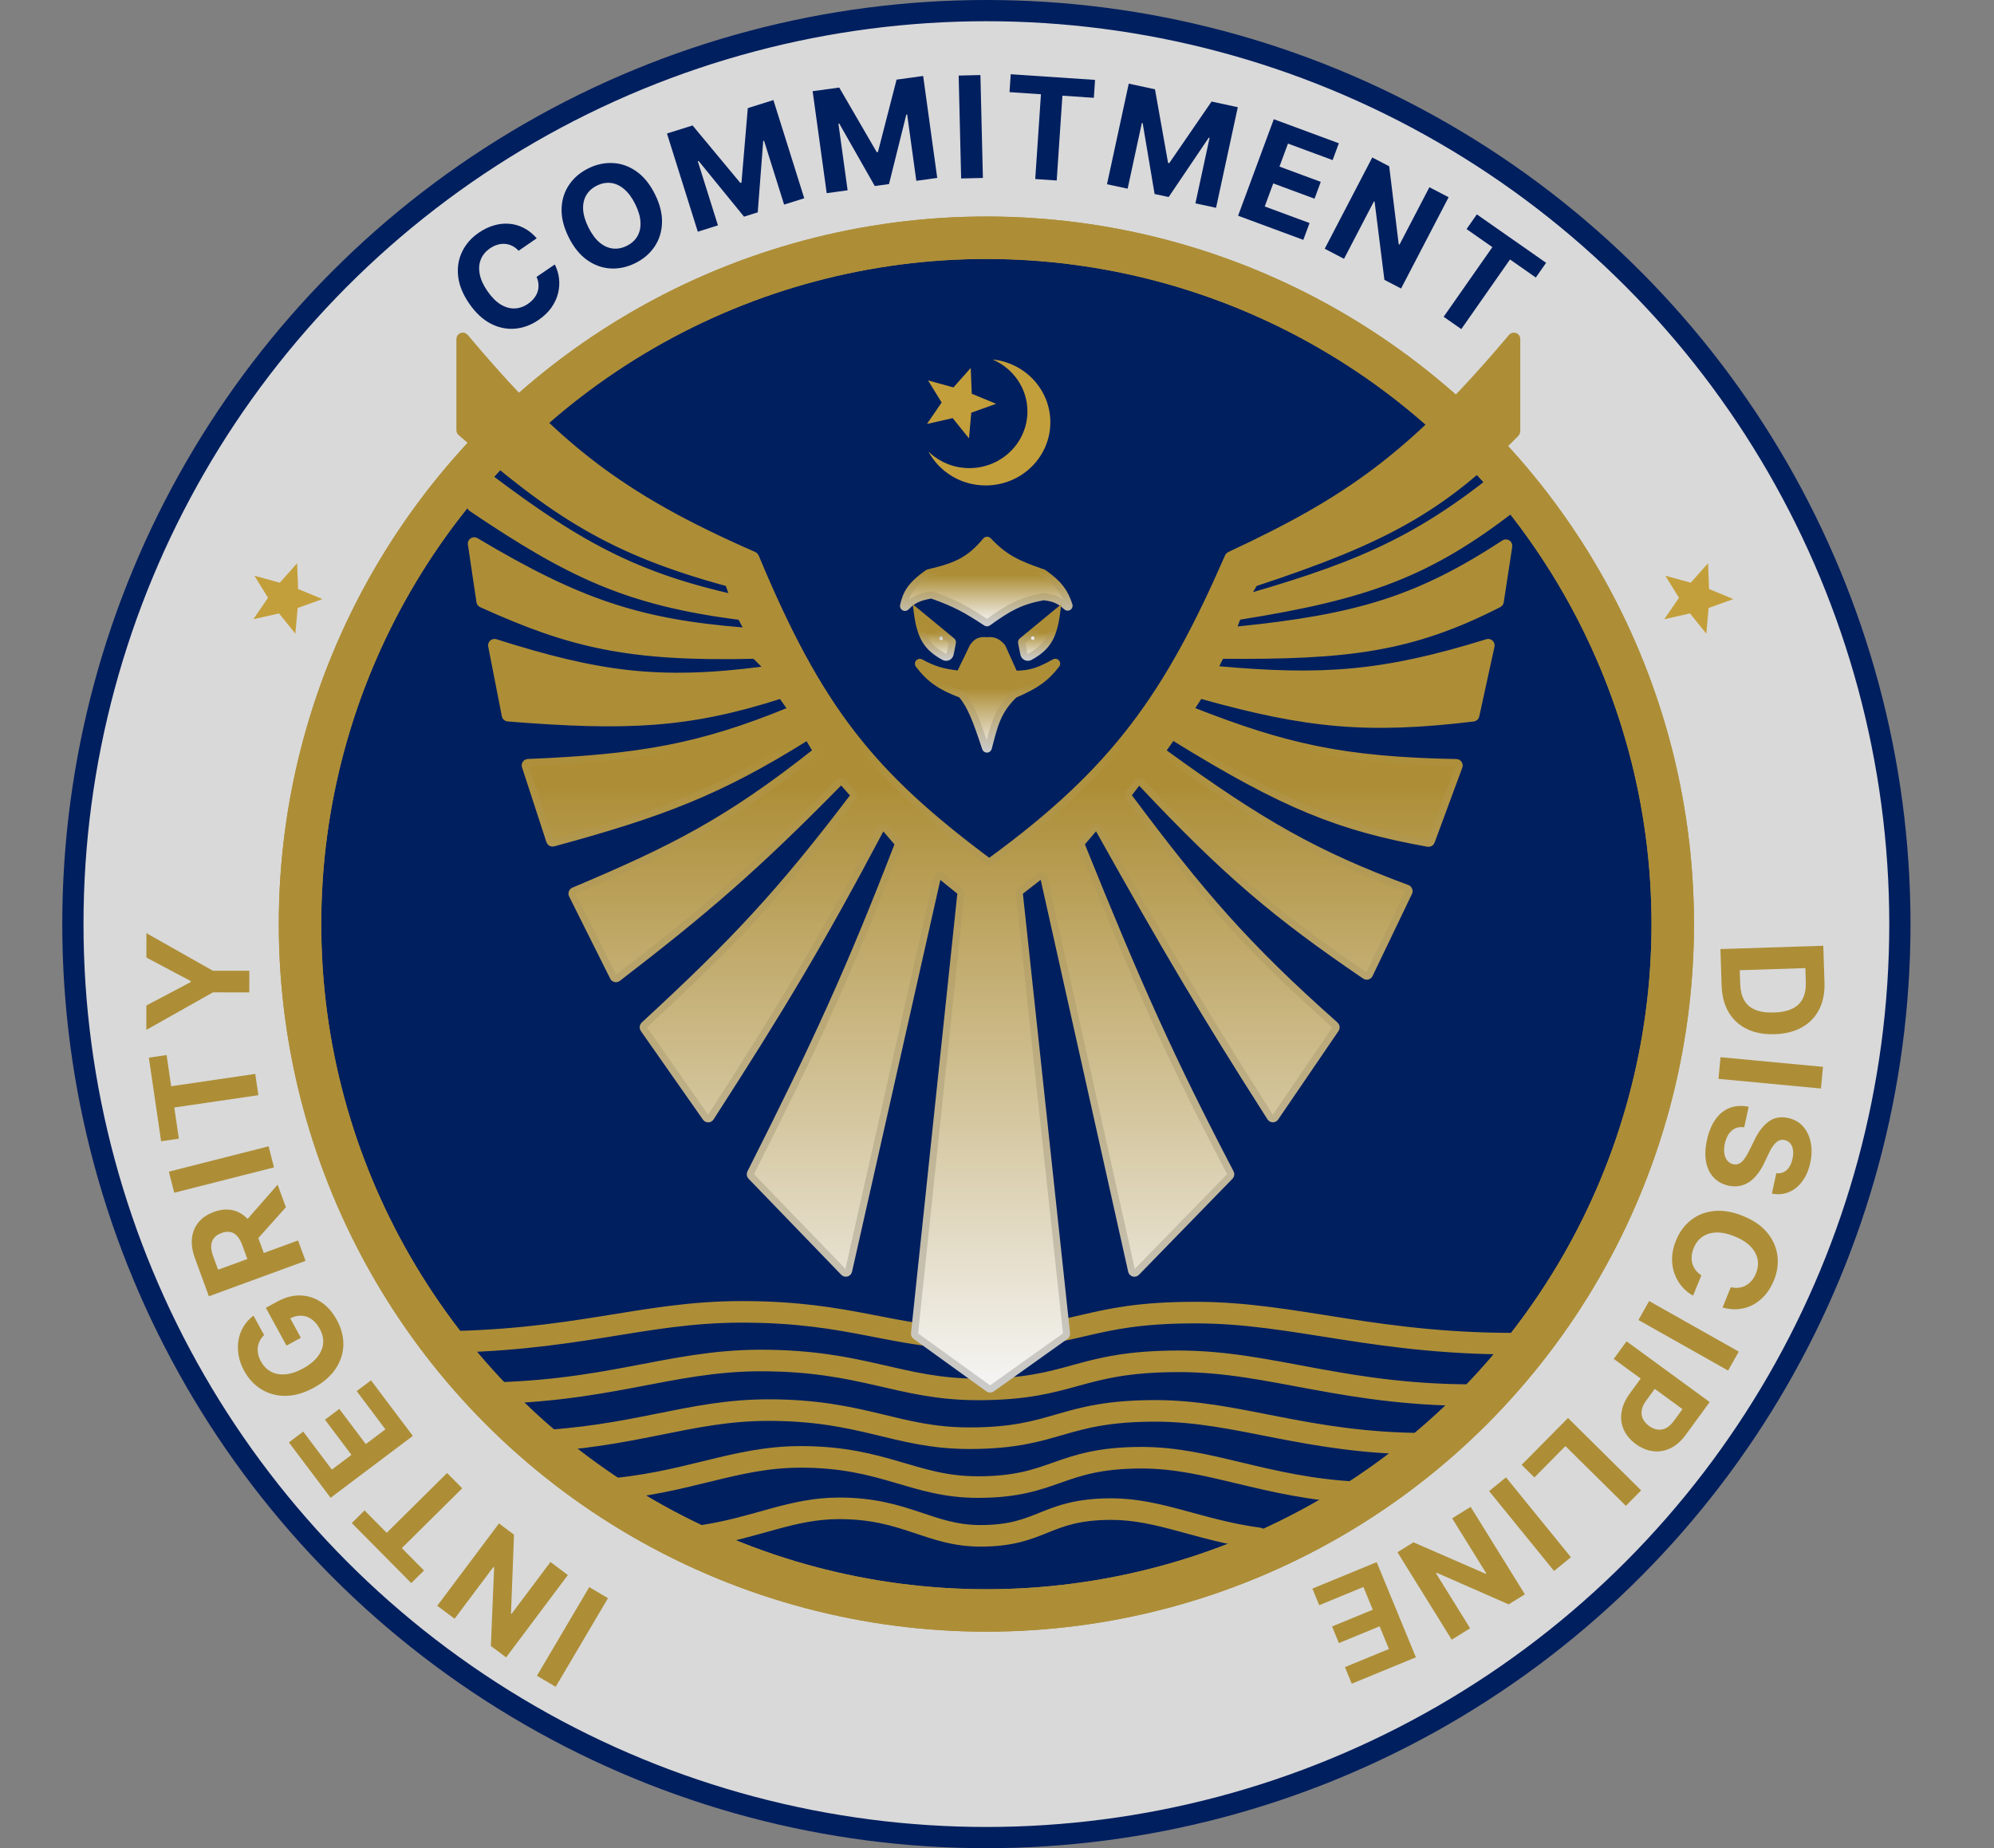 <svg width="1409" height="1306" viewBox="0 0 1409 1306" fill="none" xmlns="http://www.w3.org/2000/svg">
<rect x="0" y="0" width="1409" height="1306" fill="#808080" stroke="none"/>
<circle cx="697" cy="653" r="645.5" fill="#D9D9D9" stroke="#001F5F" stroke-width="15"/>
<circle cx="697" cy="653" r="485" fill="#001F5F" stroke="#AD8E37" stroke-width="30"/>
<path d="M303 948.373C406.817 948.373 452.575 927 524.217 927C602.777 927 630.422 945.767 690.565 945.767C763.753 945.767 766.265 927.521 844.719 927.521C916.484 927.521 972.991 950.852 1079 949.416" stroke="#AD8E37" stroke-width="15.24" stroke-linecap="round" stroke-linejoin="round"/>
<path d="M333.75 984.639C429.46 984.639 471.645 961.38 537.692 961.38C610.118 961.38 635.604 981.803 691.05 981.803C758.523 981.803 760.84 961.948 833.167 961.948C899.328 961.948 951.423 987.337 1049.15 985.774" stroke="#AD8E37" stroke-width="15.24" stroke-linecap="round" stroke-linejoin="round"/>
<path d="M373.545 1018.69C448.931 1015.78 486.558 996.421 543.07 996.421C610.069 996.421 633.646 1016.29 684.938 1016.29C747.356 1016.29 749.499 996.973 816.408 996.973C875.627 996.973 922.665 1020.1 1007.55 1020.22" stroke="#AD8E37" stroke-width="15.24" stroke-linecap="round" stroke-linejoin="round"/>
<path d="M425.098 1052.88C485.837 1048.46 518.237 1029.48 565.83 1029.48C624.898 1029.48 645.684 1050.82 690.904 1050.82C745.933 1050.82 747.822 1030.07 806.81 1030.07C855.024 1030.07 894.079 1051.26 958.711 1054.6" stroke="#AD8E37" stroke-width="15.24" stroke-linecap="round" stroke-linejoin="round"/>
<path d="M496.547 1085.25C535.204 1079.34 559.32 1065.84 592.919 1065.84C640.084 1065.84 656.68 1085.27 692.787 1085.27C736.726 1085.27 738.234 1066.38 785.335 1066.38C819.264 1066.38 847.513 1081.36 889.069 1087" stroke="#AD8E37" stroke-width="15.24" stroke-linecap="round" stroke-linejoin="round"/>
<circle cx="697" cy="653" r="485" stroke="#AD8E37" stroke-width="30"/>
<path d="M379.263 168.381L366.449 177.197C365.074 175.7 363.583 174.556 361.976 173.765C360.355 172.955 358.664 172.48 356.902 172.342C355.14 172.204 353.35 172.4 351.532 172.933C349.734 173.451 347.977 174.301 346.26 175.482C343.159 177.615 340.988 180.244 339.746 183.368C338.491 186.473 338.236 189.924 338.981 193.722C339.713 197.5 341.507 201.467 344.365 205.621C347.304 209.893 350.407 213.046 353.674 215.08C356.96 217.1 360.264 218.06 363.586 217.959C366.907 217.858 370.079 216.768 373.102 214.688C374.799 213.52 376.215 212.216 377.35 210.774C378.504 209.32 379.352 207.774 379.892 206.137C380.42 204.481 380.625 202.774 380.507 201.016C380.409 199.245 379.956 197.458 379.149 195.658L392.003 186.901C393.564 189.879 394.56 193.102 394.991 196.569C395.429 200.004 395.227 203.491 394.385 207.029C393.55 210.535 392.004 213.926 389.746 217.203C387.495 220.447 384.449 223.391 380.606 226.034C375.262 229.711 369.651 231.789 363.775 232.268C357.917 232.735 352.193 231.515 346.602 228.608C341.03 225.689 336.003 220.972 331.522 214.457C327.027 207.923 324.431 201.519 323.736 195.245C323.04 188.97 323.973 183.185 326.536 177.887C329.085 172.57 332.993 168.101 338.259 164.478C341.731 162.089 345.285 160.363 348.92 159.299C352.575 158.221 356.198 157.827 359.787 158.116C363.364 158.385 366.799 159.37 370.094 161.068C373.409 162.753 376.465 165.191 379.263 168.381Z" fill="#001F5F"/>
<path d="M462.834 137.318C466.357 144.424 468.008 151.136 467.786 157.456C467.585 163.766 465.825 169.382 462.505 174.305C459.196 179.196 454.668 183.066 448.92 185.917C443.13 188.788 437.281 190.05 431.375 189.702C425.468 189.354 419.943 187.351 414.799 183.692C409.654 180.033 405.326 174.661 401.813 167.577C398.29 160.472 396.629 153.764 396.829 147.455C397.03 141.145 398.785 135.545 402.094 130.654C405.392 125.742 409.937 121.85 415.727 118.979C421.475 116.128 427.302 114.877 433.209 115.225C439.126 115.541 444.657 117.528 449.801 121.188C454.966 124.836 459.31 130.213 462.834 137.318ZM448.867 144.244C446.585 139.642 443.971 136.102 441.025 133.625C438.1 131.138 434.993 129.693 431.701 129.291C428.41 128.888 425.099 129.512 421.769 131.164C418.439 132.815 415.938 135.072 414.267 137.936C412.595 140.8 411.853 144.154 412.042 147.997C412.252 151.831 413.498 156.049 415.78 160.651C418.062 165.254 420.666 168.799 423.59 171.286C426.536 173.762 429.654 175.202 432.946 175.605C436.237 176.007 439.548 175.383 442.878 173.732C446.208 172.08 448.708 169.823 450.38 166.959C452.052 164.096 452.783 160.747 452.573 156.914C452.385 153.07 451.149 148.847 448.867 144.244Z" fill="#001F5F"/>
<path d="M471.292 94.337L489.384 88.655L523.133 129.272L523.946 129.017L528.413 76.397L546.505 70.715L568.297 140.101L554.067 144.57L539.883 99.408L539.307 99.589L535.428 150.051L525.739 153.094L493.652 113.741L493.076 113.922L507.313 159.253L493.084 163.722L471.292 94.337Z" fill="#001F5F"/>
<path d="M574.227 64.451L593.012 61.86L619.529 107.528L620.374 107.412L633.537 56.27L652.323 53.679L662.26 125.724L647.485 127.762L641.017 80.869L640.419 80.952L628.194 130.064L618.133 131.452L593.045 87.307L592.447 87.389L598.939 134.458L584.164 136.496L574.227 64.451Z" fill="#001F5F"/>
<path d="M692.781 53.035L694.536 125.741L679.164 126.112L677.409 53.406L692.781 53.035Z" fill="#001F5F"/>
<path d="M713.342 65.105L714.193 52.456L773.789 56.47L772.937 69.119L750.721 67.623L746.687 127.537L731.522 126.515L735.557 66.601L713.342 65.105Z" fill="#001F5F"/>
<path d="M797.6 59.1L816.134 63.108L825.384 115.1L826.217 115.28L856.12 71.753L874.654 75.76L859.285 146.845L844.707 143.693L854.711 97.426L854.121 97.298L825.796 139.241L815.869 137.095L807.439 87.023L806.849 86.896L796.808 133.337L782.23 130.185L797.6 59.1Z" fill="#001F5F"/>
<path d="M874.857 152.449L900.089 84.239L946.051 101.242L941.653 113.132L910.112 101.464L904.1 117.717L933.275 128.51L928.877 140.4L899.701 129.607L893.677 145.894L925.35 157.611L920.952 169.501L874.857 152.449Z" fill="#001F5F"/>
<path d="M1023.62 139.373L990.024 203.876L978.245 197.741L971.327 142.527L970.854 142.281L949.71 182.879L936.072 175.776L969.667 111.273L981.636 117.506L988.35 172.574L988.916 172.869L1010.04 132.303L1023.62 139.373Z" fill="#001F5F"/>
<path d="M1036.3 161.874L1043.56 151.485L1092.51 185.72L1085.24 196.108L1067 183.347L1032.58 232.554L1020.12 223.843L1054.54 174.635L1036.3 161.874Z" fill="#001F5F"/>
<path d="M379.415 1184.14L416.375 1121.51L429.618 1129.32L392.657 1191.95L379.415 1184.14Z" fill="#AD8E37"/>
<path d="M308.972 1134.7L352.589 1076.5L363.217 1084.47L361.084 1140.07L361.51 1140.39L388.962 1103.76L401.266 1112.98L357.649 1171.18L346.851 1163.09L349.162 1107.66L348.651 1107.28L321.22 1143.88L308.972 1134.7Z" fill="#AD8E37"/>
<path d="M299.613 1109.75L290.605 1118.68L248.575 1076.24L257.582 1067.31L273.25 1083.13L315.917 1040.88L326.612 1051.68L283.945 1093.93L299.613 1109.75Z" fill="#AD8E37"/>
<path d="M291.716 1014.66L233.607 1058.39L204.138 1019.24L214.267 1011.61L234.49 1038.48L248.336 1028.06L229.63 1003.21L239.759 995.585L258.465 1020.44L272.34 1010L252.033 983.015L262.162 975.392L291.716 1014.66Z" fill="#AD8E37"/>
<path d="M186.627 943.396C185.349 944.661 184.343 946.006 183.611 947.431C182.858 948.867 182.389 950.378 182.203 951.963C181.985 953.539 182.055 955.174 182.413 956.866C182.76 958.538 183.41 960.247 184.364 961.992C186.146 965.254 188.523 967.678 191.494 969.265C194.454 970.831 197.856 971.454 201.701 971.134C205.525 970.825 209.66 969.457 214.106 967.028C218.552 964.598 221.964 961.857 224.342 958.804C226.721 955.751 228.056 952.54 228.346 949.171C228.616 945.814 227.831 942.452 225.993 939.086C224.324 936.032 222.359 933.72 220.099 932.15C217.806 930.57 215.35 929.753 212.731 929.7C210.101 929.627 207.425 930.333 204.703 931.82L203.61 928.856L212.6 945.311L202.441 950.861L187.849 924.154L195.89 919.761C201.499 916.697 206.966 915.247 212.29 915.414C217.594 915.592 222.472 917.162 226.923 920.125C231.354 923.1 235.034 927.267 237.962 932.628C241.231 938.611 242.784 944.588 242.62 950.559C242.435 956.541 240.594 962.133 237.096 967.335C233.567 972.527 228.436 976.963 221.705 980.64C216.532 983.467 211.511 985.238 206.642 985.956C201.742 986.664 197.135 986.429 192.823 985.251C188.51 984.073 184.629 982.08 181.179 979.271C177.729 976.462 174.852 972.948 172.547 968.731C170.572 965.116 169.263 961.461 168.62 957.766C167.956 954.082 167.922 950.513 168.517 947.058C169.1 943.583 170.291 940.356 172.089 937.377C173.867 934.41 176.216 931.845 179.135 929.684L186.627 943.396Z" fill="#AD8E37"/>
<path d="M215.891 890.985L147.598 915.992L137.732 889.049C135.843 883.891 135.154 879.152 135.664 874.83C136.144 870.495 137.712 866.756 140.369 863.615C142.996 860.46 146.565 858.056 151.078 856.404C155.613 854.743 159.873 854.293 163.857 855.052C167.819 855.82 171.347 857.743 174.44 860.821C177.525 863.876 180.029 868.027 181.95 873.273L188.556 891.314L176.951 895.563L171.2 879.857C170.191 877.1 168.974 874.949 167.551 873.403C166.128 871.856 164.497 870.916 162.66 870.58C160.815 870.222 158.769 870.454 156.524 871.276C154.256 872.107 152.511 873.262 151.289 874.744C150.058 876.203 149.381 878.001 149.256 880.139C149.101 882.264 149.532 884.715 150.55 887.494L154.115 897.231L210.604 876.547L215.891 890.985ZM171.307 865.485L196.171 837.131L202.008 853.071L177.01 881.057L171.307 865.485Z" fill="#AD8E37"/>
<path d="M119.327 827.927L189.816 810.023L193.601 824.926L123.112 842.83L119.327 827.927Z" fill="#AD8E37"/>
<path d="M126.389 804.632L113.845 806.47L105.186 747.371L117.729 745.533L120.957 767.563L180.373 758.858L182.576 773.896L123.161 782.602L126.389 804.632Z" fill="#AD8E37"/>
<path d="M103.42 727.743L103.431 710.52L134.762 693.956L134.763 693.246L103.452 676.643L103.463 659.42L150.463 685.976L176.173 685.991L176.164 701.261L150.454 701.245L103.42 727.743Z" fill="#AD8E37"/>
<path d="M1216.52 696.417L1215.68 670.649L1288.37 668.292L1289.22 694.272C1289.45 701.584 1288.2 707.925 1285.46 713.296C1282.75 718.666 1278.73 722.859 1273.4 725.874C1268.07 728.913 1261.64 730.555 1254.09 730.8C1246.52 731.045 1239.96 729.825 1234.43 727.138C1228.89 724.475 1224.59 720.529 1221.5 715.3C1218.42 710.094 1216.76 703.8 1216.52 696.417ZM1229.35 685.591L1229.67 695.351C1229.81 699.894 1230.74 703.689 1232.45 706.737C1234.19 709.807 1236.78 712.068 1240.24 713.519C1243.72 714.993 1248.17 715.642 1253.59 715.467C1258.96 715.293 1263.33 714.357 1266.68 712.662C1270.04 710.989 1272.47 708.577 1273.98 705.425C1275.49 702.274 1276.17 698.426 1276.02 693.883L1275.7 684.087L1229.35 685.591Z" fill="#AD8E37"/>
<path d="M1286.72 769.183L1214.31 762.362L1215.75 747.053L1288.16 753.875L1286.72 769.183Z" fill="#AD8E37"/>
<path d="M1255.16 829.021C1258.02 829.347 1260.45 828.624 1262.46 826.853C1264.46 825.081 1265.85 822.39 1266.63 818.78C1267.16 816.327 1267.26 814.181 1266.93 812.342C1266.62 810.508 1265.97 809.01 1264.96 807.848C1263.94 806.709 1262.67 805.974 1261.15 805.645C1259.88 805.324 1258.71 805.351 1257.64 805.725C1256.56 806.122 1255.56 806.766 1254.64 807.658C1253.75 808.555 1252.9 809.631 1252.1 810.887C1251.32 812.147 1250.58 813.515 1249.9 814.991L1247 821.049C1245.64 824 1244.1 826.647 1242.38 828.99C1240.66 831.332 1238.76 833.27 1236.66 834.803C1234.56 836.337 1232.25 837.377 1229.74 837.924C1227.22 838.495 1224.47 838.472 1221.5 837.857C1217.16 836.895 1213.63 834.971 1210.91 832.084C1208.2 829.225 1206.42 825.546 1205.55 821.047C1204.7 816.577 1204.89 811.449 1206.14 805.663C1207.38 799.924 1209.34 795.115 1212.01 791.236C1214.69 787.38 1218 784.632 1221.96 782.992C1225.95 781.38 1230.5 781.068 1235.64 782.055L1232.51 796.6C1230.09 796.248 1227.95 796.501 1226.1 797.361C1224.26 798.248 1222.71 799.622 1221.46 801.484C1220.23 803.374 1219.34 805.615 1218.78 808.207C1218.23 810.753 1218.12 813.043 1218.46 815.077C1218.79 817.134 1219.51 818.826 1220.6 820.152C1221.69 821.478 1223.1 822.325 1224.81 822.694C1226.41 823.039 1227.85 822.854 1229.14 822.139C1230.43 821.448 1231.65 820.283 1232.8 818.642C1233.95 817.025 1235.12 814.988 1236.3 812.53L1239.92 805.208C1242.67 799.529 1245.97 795.288 1249.82 792.485C1253.66 789.683 1258.21 788.859 1263.46 790.015C1267.77 790.92 1271.29 792.877 1274 795.885C1276.72 798.916 1278.54 802.662 1279.46 807.125C1280.39 811.587 1280.29 816.41 1279.18 821.594C1278.04 826.87 1276.14 831.281 1273.49 834.826C1270.83 838.394 1267.66 840.931 1263.96 842.435C1260.27 843.94 1256.3 844.271 1252.05 843.427L1255.16 829.021Z" fill="#AD8E37"/>
<path d="M1217.19 923.984L1223.01 909.562C1224.98 910.052 1226.86 910.184 1228.63 909.957C1230.43 909.739 1232.11 909.201 1233.65 908.345C1235.2 907.488 1236.58 906.337 1237.8 904.89C1239.02 903.466 1240.01 901.787 1240.79 899.856C1242.2 896.365 1242.57 892.975 1241.88 889.684C1241.21 886.402 1239.52 883.383 1236.8 880.626C1234.11 877.878 1230.42 875.56 1225.75 873.672C1220.94 871.73 1216.61 870.812 1212.77 870.918C1208.91 871.046 1205.63 872.068 1202.91 873.984C1200.2 875.901 1198.15 878.56 1196.78 881.962C1196.01 883.872 1195.55 885.741 1195.39 887.57C1195.23 889.42 1195.38 891.177 1195.83 892.84C1196.31 894.512 1197.08 896.049 1198.14 897.451C1199.2 898.874 1200.57 900.114 1202.23 901.17L1196.34 915.566C1193.4 913.942 1190.79 911.804 1188.52 909.15C1186.26 906.526 1184.5 903.507 1183.25 900.091C1182.01 896.706 1181.43 893.025 1181.51 889.046C1181.6 885.099 1182.51 880.963 1184.26 876.638C1186.69 870.624 1190.22 865.795 1194.86 862.153C1199.49 858.533 1204.94 856.393 1211.2 855.733C1217.46 855.094 1224.26 856.256 1231.59 859.217C1238.94 862.187 1244.64 866.097 1248.68 870.946C1252.72 875.796 1255.13 881.136 1255.92 886.968C1256.73 892.809 1255.93 898.693 1253.54 904.62C1251.96 908.527 1249.95 911.928 1247.5 914.821C1245.05 917.736 1242.25 920.063 1239.09 921.802C1235.96 923.55 1232.55 924.625 1228.87 925.026C1225.17 925.449 1221.28 925.101 1217.19 923.984Z" fill="#AD8E37"/>
<path d="M1221.1 968.492L1157.76 932.76L1165.31 919.368L1228.66 955.1L1221.1 968.492Z" fill="#AD8E37"/>
<path d="M1149.37 947.83L1208.1 990.731L1191.17 1013.9C1187.92 1018.35 1184.29 1021.53 1180.3 1023.42C1176.33 1025.33 1172.24 1026 1168.04 1025.46C1163.84 1024.94 1159.79 1023.26 1155.9 1020.41C1152 1017.56 1149.17 1014.21 1147.42 1010.35C1145.66 1006.48 1145.12 1002.35 1145.79 997.943C1146.44 993.554 1148.42 989.104 1151.72 984.593L1162.5 969.826L1172.45 977.095L1163.13 989.855C1161.39 992.244 1160.36 994.514 1160.05 996.662C1159.75 998.845 1160.05 1000.86 1160.96 1002.7C1161.88 1004.57 1163.31 1006.21 1165.24 1007.62C1167.19 1009.05 1169.18 1009.9 1171.2 1010.17C1173.23 1010.48 1175.22 1010.15 1177.17 1009.17C1179.14 1008.2 1181 1006.51 1182.76 1004.1L1188.88 995.732L1140.3 960.246L1149.37 947.83Z" fill="#AD8E37"/>
<path d="M1107.96 1002.01L1159.67 1053.15L1148.86 1064.08L1106.16 1021.86L1084.24 1044.03L1075.22 1035.11L1107.96 1002.01Z" fill="#AD8E37"/>
<path d="M1098.11 1110.09L1052.23 1053.66L1064.17 1043.96L1110.04 1100.39L1098.11 1110.09Z" fill="#AD8E37"/>
<path d="M1025.82 1158.66L987.482 1096.86L998.769 1089.86L1049.78 1112.08L1050.24 1111.8L1026.11 1072.9L1039.18 1064.8L1077.51 1126.6L1066.04 1133.71L1015.26 1111.39L1014.71 1111.73L1038.82 1150.6L1025.82 1158.66Z" fill="#AD8E37"/>
<path d="M972.812 1103.86L1000.49 1171.11L955.175 1189.76L950.35 1178.04L981.448 1165.24L974.853 1149.22L946.086 1161.06L941.261 1149.33L970.027 1137.49L963.418 1121.43L932.189 1134.29L927.363 1122.56L972.812 1103.86Z" fill="#AD8E37"/>
<path d="M701.359 254C715.831 260.187 726.005 274.278 726.005 290.701C726.005 312.829 707.618 330.796 684.972 330.796C673.649 330.796 663.42 326.262 656 319.011C663.624 333.271 678.903 343.03 696.509 343.03C721.734 343.03 742.196 323.036 742.196 298.387C742.196 275.343 724.298 256.373 701.359 254Z" fill="#C39F3B"/>
<path d="M684.715 309.79L673.179 295.458L655 299.574L665.384 284.425L655.76 268.803L673.715 273.771L685.945 260L686.657 278.221L703.84 285.332L686.326 291.624L684.715 309.79Z" fill="#C39F3B"/>
<path d="M1205.72 447.79L1194.18 433.458L1176 437.574L1186.38 422.425L1176.76 406.803L1194.71 411.771L1206.95 398L1207.66 416.221L1224.84 423.332L1207.33 429.624L1205.72 447.79Z" fill="#C39F3B"/>
<path d="M208.715 447.79L197.179 433.458L179 437.574L189.384 422.425L179.76 406.803L197.715 411.771L209.945 398L210.657 416.221L227.84 423.332L210.326 429.624L208.715 447.79Z" fill="#C39F3B"/>
<path d="M677.485 476.366C665.763 475.112 659.158 472.955 650.467 468.165C649.524 467.645 648.527 468.747 649.181 469.602C657.408 480.354 664.827 485.126 679.187 490.658C679.345 490.719 679.488 490.82 679.597 490.95C686.227 498.943 690.106 509.476 696.433 528.648C696.744 529.59 698.087 529.559 698.34 528.6C702.546 512.658 704.608 502.39 716.637 490.878C716.723 490.796 716.827 490.727 716.937 490.68C731.365 484.48 738.755 479.557 746.452 469.529C747.105 468.679 746.124 467.599 745.191 468.125C735.157 473.78 728.39 476.463 717.411 476.443C717.022 476.443 716.667 476.212 716.507 475.858L708.127 457.304C708.081 457.201 708.016 457.105 707.937 457.023C704.629 453.589 702.467 452.336 697.577 452.783C697.512 452.789 697.444 452.789 697.379 452.782C692.459 452.303 690.263 453.289 687.569 457.08C687.538 457.125 687.509 457.173 687.485 457.222L678.492 475.809C678.308 476.187 677.903 476.411 677.485 476.366Z" fill="url(#paint0_linear_120_224)" stroke="url(#paint1_linear_120_224)" stroke-width="5"/>
<path d="M737.157 404.8C719.04 398.625 709.632 394.196 698.259 382.054C697.841 381.608 697.118 381.632 696.728 382.103C684.905 396.382 674.998 400.358 655.967 404.802C655.841 404.831 655.716 404.888 655.61 404.963C643.317 413.723 640.404 419.416 638.467 428.009C638.243 429.002 639.5 429.633 640.211 428.903C644.62 424.38 648.733 421.966 658.01 420.446C658.173 420.419 658.347 420.434 658.504 420.489C675.197 426.32 683.385 431.013 696.886 439.934C697.233 440.163 697.695 440.153 698.033 439.91C712.266 429.655 720.71 424.728 737.151 421.676C737.245 421.658 737.345 421.654 737.439 421.664C745.338 422.499 749.266 424.592 753.711 428.746C754.474 429.459 755.721 428.721 755.393 427.73C752.36 418.554 748.6 412.829 737.414 404.931C737.336 404.876 737.247 404.831 737.157 404.8Z" fill="url(#paint2_linear_120_224)" stroke="url(#paint3_linear_120_224)" stroke-width="5"/>
<circle cx="665.054" cy="450.925" r="3.734" fill="url(#paint4_linear_120_224)"/>
<circle cx="729.617" cy="450.925" r="3.734" fill="url(#paint5_linear_120_224)"/>
<path d="M672.664 453.064L648.236 432.912C650.521 450.139 654.992 457.459 667.182 464.117C668.905 465.059 671.015 464.013 671.4 462.087L673.011 454.034C673.083 453.673 672.948 453.299 672.664 453.064Z" fill="url(#paint6_linear_120_224)"/>
<path d="M648.236 432.912L673.128 453.447M648.236 432.912C657.801 440.803 663.231 445.283 672.664 453.064C672.948 453.299 673.083 453.673 673.011 454.034L671.4 462.087C671.015 464.013 668.905 465.059 667.182 464.117C654.992 457.459 650.521 450.139 648.236 432.912Z" stroke="url(#paint7_linear_120_224)" stroke-width="5"/>
<path d="M722.206 453.064L746.633 432.912C744.349 450.139 739.877 457.459 727.687 464.117C725.964 465.059 723.854 464.013 723.469 462.087L721.858 454.034C721.786 453.673 721.921 453.299 722.206 453.064Z" fill="url(#paint8_linear_120_224)"/>
<path d="M746.633 432.912L721.741 453.447M746.633 432.912C737.068 440.803 731.638 445.283 722.206 453.064C721.921 453.299 721.786 453.673 721.858 454.034L723.469 462.087C723.854 464.013 725.964 465.059 727.687 464.117C739.877 457.459 744.349 450.139 746.633 432.912Z" stroke="url(#paint9_linear_120_224)" stroke-width="5"/>
<ellipse cx="664.997" cy="450.957" rx="1.245" ry="1.245" fill="url(#paint10_linear_120_224)"/>
<ellipse cx="729.772" cy="450.957" rx="1.245" ry="1.245" fill="#E8E8E7"/>
<path d="M532.72 392.359C436.607 350.404 392.542 314.303 328.564 238.253C327.36 236.822 325 237.647 325 239.516V304.034C325 304.611 325.258 305.167 325.692 305.547C391.945 363.453 432.284 389.469 513.775 411.698C514.41 411.871 514.932 412.347 515.15 412.967L517.332 419.147C517.855 420.63 516.521 422.102 514.989 421.749C443.695 405.286 402.726 381.531 333.028 327.698C331.643 326.628 329.62 327.704 329.781 329.447L332.38 357.517C332.436 358.114 332.765 358.661 333.261 358.996C402.676 405.894 443.776 425.424 522.47 435.491C523.116 435.574 523.694 435.967 523.999 436.542L527.42 443.003C528.156 444.394 527.048 446.048 525.479 445.923C450.532 439.973 407.99 425.238 336.129 382.429C334.677 381.565 332.842 382.757 333.09 384.429L339.153 425.215C339.253 425.885 339.695 426.464 340.312 426.744C403.291 455.364 444.357 465.052 532.601 463.025C533.147 463.013 533.689 463.224 534.075 463.611L540.57 470.105C541.741 471.276 541.038 473.282 539.396 473.494C465.412 483.062 422.764 477.118 350.027 454.081C348.577 453.622 347.137 454.874 347.429 456.366L357.069 505.7C357.241 506.58 357.996 507.239 358.89 507.311C441.979 513.935 485.733 512.248 550.726 491.462C551.559 491.196 552.482 491.495 552.987 492.21L558.159 499.536C558.9 500.586 558.455 502.06 557.264 502.544C494.71 527.967 453.04 535.503 373.095 538.817C371.77 538.872 370.836 540.177 371.247 541.438L388.507 594.369C388.838 595.382 389.923 595.953 390.951 595.673C467.691 574.825 508.291 559.35 569.047 521.36C570.003 520.762 571.28 521.06 571.852 522.031L576.148 529.334C576.654 530.195 576.433 531.309 575.649 531.927C514.087 580.507 475.283 600.113 405.397 629.566C404.331 630.015 403.848 631.279 404.365 632.313L433.44 690.463C434.002 691.588 435.467 691.908 436.464 691.141C498.342 643.537 533.356 613.544 592.933 552.921C593.747 552.093 595.109 552.112 595.877 552.983L602.707 560.723C603.337 561.437 603.366 562.51 602.791 563.268C551.334 631.098 518.099 666.408 455.118 724.415C454.381 725.094 454.245 726.227 454.821 727.048L498.782 789.765C499.597 790.928 501.344 790.872 502.114 789.679C552.015 712.27 579.285 666.964 622.316 585.729C622.976 584.482 624.698 584.268 625.616 585.339L634.126 595.269C634.606 595.828 634.734 596.617 634.468 597.303C600.654 684.682 577.318 735.986 530.385 828.875C530.001 829.635 530.132 830.57 530.723 831.182L596.236 899.056C597.342 900.201 599.276 899.659 599.626 898.107L662.201 620.471C662.527 619.025 664.256 618.423 665.409 619.354L678.241 629.719C678.769 630.145 679.045 630.81 678.974 631.485L646.227 942.264C646.152 942.977 646.465 943.676 647.047 944.096L698.461 981.162C699.156 981.663 700.093 981.665 700.791 981.168L752.811 944.097C753.399 943.677 753.716 942.973 753.639 942.254L720.278 631.511C720.204 630.822 720.492 630.144 721.039 629.718L734.469 619.273C735.628 618.372 737.329 618.984 737.649 620.416L799.63 898.116C799.977 899.667 801.906 900.214 803.015 899.075L869.122 831.198C869.725 830.578 869.856 829.629 869.456 828.863C827.339 748.205 804.149 696.442 764.18 597.318C763.901 596.625 764.025 595.821 764.511 595.254L773.057 585.283C773.962 584.228 775.655 584.419 776.335 585.633C823.482 669.822 850.54 715.788 897.738 789.63C898.51 790.838 900.279 790.884 901.087 789.7L943.815 727.071C944.383 726.238 944.229 725.101 943.474 724.432C880.026 668.191 848.665 631.515 797.616 563.174C797.081 562.458 797.077 561.46 797.62 560.75L803.358 553.246C804.109 552.264 805.578 552.21 806.424 553.111C866.418 616.973 901.816 646.684 964.652 689.449C965.663 690.137 967.065 689.774 967.594 688.672L995.509 630.517C996.019 629.454 995.488 628.177 994.383 627.767C929.757 603.758 891.475 582.072 822.584 532.008C821.7 531.366 821.478 530.118 822.108 529.225L827.353 521.795C827.963 520.931 829.162 520.705 830.062 521.261C907.51 569.147 946.922 584.74 1009.12 595.881C1010.07 596.052 1011.02 595.517 1011.35 594.609L1030.95 541.572C1031.43 540.279 1030.46 538.901 1029.08 538.875C949.16 537.354 908.274 528.026 843.176 502.489C842.001 502.028 841.526 500.597 842.212 499.537L846.929 492.246C847.406 491.51 848.322 491.175 849.167 491.411C923.942 512.333 966.467 516.257 1041.08 507.359C1041.93 507.258 1042.63 506.631 1042.81 505.8L1053.6 456.416C1053.93 454.916 1052.48 453.629 1051.02 454.084C977.158 476.983 934.412 479.811 860.627 473.227C859.225 473.102 858.367 471.602 858.997 470.343L862.107 464.121C862.449 463.438 863.166 463.009 863.93 463.016C952.207 463.732 997.414 458.273 1059.02 426.76C1059.59 426.468 1059.99 425.914 1060.09 425.28L1066.1 385.958C1066.36 384.241 1064.44 383.037 1062.98 383.988C1002.11 423.846 958.686 436.675 873.983 445.258C872.509 445.407 871.364 443.959 871.884 442.572L874.08 436.715C874.333 436.041 874.945 435.552 875.656 435.439C965.339 421.209 1009.12 405.484 1069.16 359.024C1069.62 358.67 1069.91 358.127 1069.94 357.549L1071.5 329.492C1071.6 327.74 1069.53 326.735 1068.18 327.86C1007.39 378.653 964.621 398.064 884.927 421.162C883.192 421.665 881.713 419.797 882.628 418.24L885.93 412.627C886.177 412.208 886.578 411.89 887.04 411.737C977.541 381.931 1019.39 359.437 1071.19 306.152C1071.55 305.779 1071.76 305.273 1071.76 304.754V239.517C1071.76 237.647 1069.39 236.831 1068.19 238.261C996.945 322.857 951.76 353.744 868.961 392.362C868.519 392.568 868.155 392.941 867.96 393.388C825.38 490.945 788.149 544.261 700.204 608.369C699.497 608.885 698.51 608.879 697.809 608.355C616.288 547.49 578.829 501.796 533.784 393.442C533.585 392.964 533.194 392.566 532.72 392.359Z" fill="url(#paint11_linear_120_224)" stroke="url(#paint12_linear_120_224)" stroke-width="5"/>
<defs>
<linearGradient id="paint0_linear_120_224" x1="697.789" y1="452.67" x2="697.789" y2="531.824" gradientUnits="userSpaceOnUse">
<stop offset="0.43" stop-color="#AD8E37"/>
<stop offset="1" stop-color="#F5F5F5"/>
</linearGradient>
<linearGradient id="paint1_linear_120_224" x1="697.789" y1="452.67" x2="697.789" y2="531.824" gradientUnits="userSpaceOnUse">
<stop offset="0.004" stop-color="#AD8E37"/>
<stop offset="0.389" stop-color="#AD8E37"/>
<stop offset="1" stop-color="#CBCBCB"/>
</linearGradient>
<linearGradient id="paint2_linear_120_224" x1="697.156" y1="381.2" x2="697.156" y2="440.318" gradientUnits="userSpaceOnUse">
<stop offset="0.43" stop-color="#AD8E37"/>
<stop offset="1" stop-color="#F5F5F5"/>
</linearGradient>
<linearGradient id="paint3_linear_120_224" x1="697.156" y1="381.2" x2="697.156" y2="440.318" gradientUnits="userSpaceOnUse">
<stop offset="0.004" stop-color="#AD8E37"/>
<stop offset="0.389" stop-color="#AD8E37"/>
<stop offset="1" stop-color="#CBCBCB"/>
</linearGradient>
<linearGradient id="paint4_linear_120_224" x1="665.054" y1="447.191" x2="665.054" y2="454.659" gradientUnits="userSpaceOnUse">
<stop offset="0.43" stop-color="#AD8E37"/>
<stop offset="1" stop-color="#F5F5F5"/>
</linearGradient>
<linearGradient id="paint5_linear_120_224" x1="729.617" y1="447.191" x2="729.617" y2="454.659" gradientUnits="userSpaceOnUse">
<stop offset="0.43" stop-color="#AD8E37"/>
<stop offset="1" stop-color="#F5F5F5"/>
</linearGradient>
<linearGradient id="paint6_linear_120_224" x1="660.682" y1="432.912" x2="660.682" y2="465.893" gradientUnits="userSpaceOnUse">
<stop offset="0.43" stop-color="#AD8E37"/>
<stop offset="1" stop-color="#F5F5F5"/>
</linearGradient>
<linearGradient id="paint7_linear_120_224" x1="660.682" y1="432.912" x2="660.682" y2="465.893" gradientUnits="userSpaceOnUse">
<stop offset="0.004" stop-color="#AD8E37"/>
<stop offset="0.389" stop-color="#AD8E37"/>
<stop offset="1" stop-color="#CBCBCB"/>
</linearGradient>
<linearGradient id="paint8_linear_120_224" x1="734.187" y1="432.912" x2="734.187" y2="465.893" gradientUnits="userSpaceOnUse">
<stop offset="0.43" stop-color="#AD8E37"/>
<stop offset="1" stop-color="#F5F5F5"/>
</linearGradient>
<linearGradient id="paint9_linear_120_224" x1="734.187" y1="432.912" x2="734.187" y2="465.893" gradientUnits="userSpaceOnUse">
<stop offset="0.004" stop-color="#AD8E37"/>
<stop offset="0.389" stop-color="#AD8E37"/>
<stop offset="1" stop-color="#CBCBCB"/>
</linearGradient>
<linearGradient id="paint10_linear_120_224" x1="664.997" y1="449.712" x2="664.997" y2="452.202" gradientUnits="userSpaceOnUse">
<stop offset="0.43" stop-color="#CBCBCB"/>
<stop offset="1" stop-color="#F5F5F5"/>
</linearGradient>
<linearGradient id="paint11_linear_120_224" x1="698.379" y1="234" x2="698.379" y2="982" gradientUnits="userSpaceOnUse">
<stop offset="0.43" stop-color="#AD8E37"/>
<stop offset="1" stop-color="#F5F5F5"/>
</linearGradient>
<linearGradient id="paint12_linear_120_224" x1="698.379" y1="234" x2="698.379" y2="982" gradientUnits="userSpaceOnUse">
<stop offset="0.004" stop-color="#AD8E37"/>
<stop offset="0.389" stop-color="#AD8E37"/>
<stop offset="1" stop-color="#CBCBCB"/>
</linearGradient>
</defs>
</svg>
